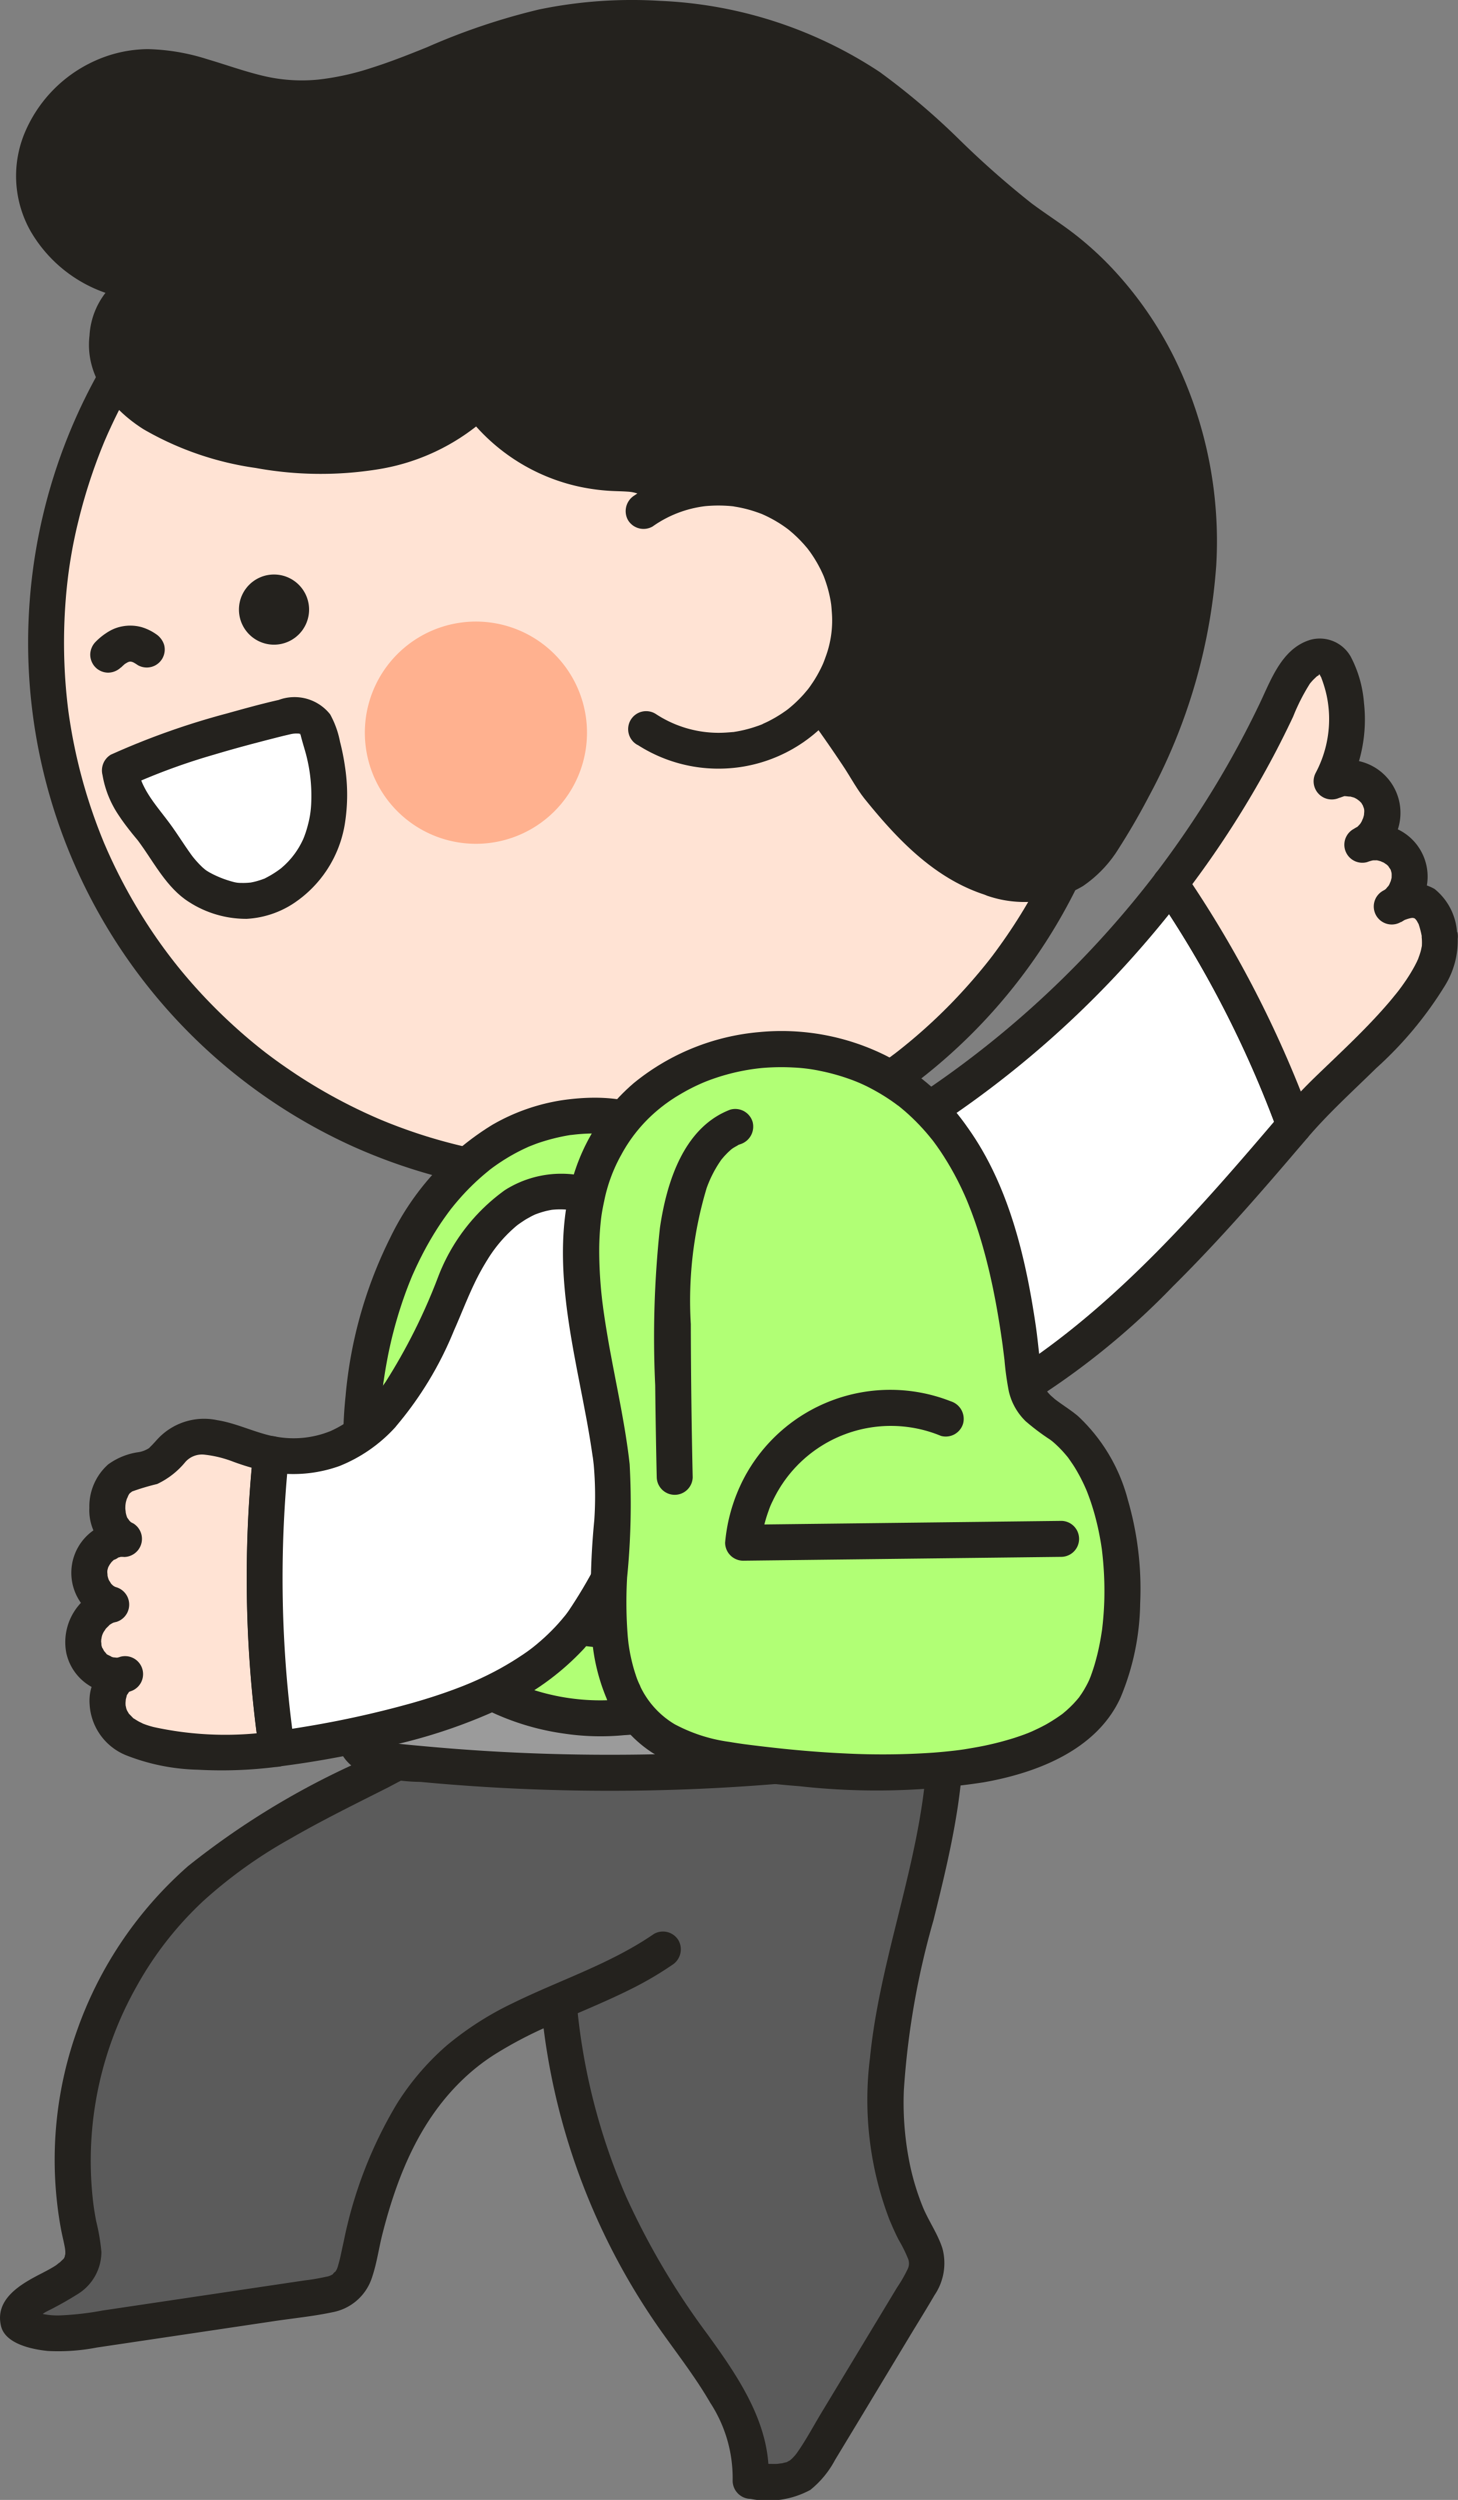 <svg xmlns="http://www.w3.org/2000/svg" width="84.851" height="145.431" viewBox="0 0 84.851 145.431">
  <rect x="0" y="0" width="84.851" height="145.431" fill="#808080" stroke="none"/>
  <g id="img_" transform="translate(-543.607 -739.114)">
    <path id="패스_5023" data-name="패스 5023" d="M600.131,906.364a37.145,37.145,0,0,0,4.5,34.521c2.07,2.942,4.673,5.968,4.434,9.428,1.87.114,2.794.261,3.782-1.374l5.883-9.737a3.209,3.209,0,0,0,.591-1.5,3.627,3.627,0,0,0-.62-1.721c-2.5-4.669-1.953-10.146-.809-15.213s2.839-10.137,2.466-15.294" transform="translate(-21.768 -66.874)" fill="#5b5b5b"/>
    <path id="패스_5024" data-name="패스 5024" d="M598.42,905.382a37.28,37.28,0,0,0-2.092,18.038,38.894,38.894,0,0,0,6.692,17.289c1.013,1.441,2.107,2.832,2.991,4.359a8,8,0,0,1,1.3,4.541,1.065,1.065,0,0,0,1.047,1.047,5.182,5.182,0,0,0,3.474-.523,5.606,5.606,0,0,0,1.442-1.749l1.452-2.4,2.9-4.806c.477-.789.967-1.572,1.43-2.369a3.311,3.311,0,0,0,.465-2.723c-.267-.84-.793-1.578-1.133-2.39a14.734,14.734,0,0,1-.692-2.175,17.716,17.716,0,0,1-.419-4.663A46.693,46.693,0,0,1,619,916.993c.991-3.991,1.98-8.08,1.7-12.224a1.072,1.072,0,0,0-1.047-1.047,1.055,1.055,0,0,0-1.047,1.047c.475,6.915-2.623,13.416-3.3,20.216a19.518,19.518,0,0,0,1.12,9.4c.167.4.343.8.542,1.191a8.229,8.229,0,0,1,.535,1.067.751.751,0,0,1-.019.67,8.106,8.106,0,0,1-.6,1.039l-2.827,4.679-1.566,2.592c-.491.813-.943,1.674-1.5,2.446.1-.145-.013.016-.044.05-.059.065-.116.129-.179.19-.039.038-.085.071-.122.109s.158-.084-.037.017c-.053.028-.109.059-.16.09-.165.1.188-.031-.017,0-.117.02-.239.06-.356.087.267-.062-.087,0-.19.008-.143.005-.286,0-.43,0-.37-.01-.739-.038-1.107-.06l1.047,1.046c.194-3.232-1.746-6.033-3.55-8.528a43.522,43.522,0,0,1-4.714-7.966,36.346,36.346,0,0,1-2.925-17.423,32.929,32.929,0,0,1,.734-4.831,36.031,36.031,0,0,1,1.489-4.923,1.055,1.055,0,0,0-.731-1.287,1.07,1.07,0,0,0-1.287.731" transform="translate(-21.067 -66.171)" fill="#24221e"/>
    <path id="패스_5025" data-name="패스 5025" d="M588.194,904.848a31.507,31.507,0,0,0-20.155,2.884c-5.519,2.864-11.026,5.121-14.818,9.989a21.666,21.666,0,0,0-4.213,17.855,2.739,2.739,0,0,1,.047,1.607c-.631,1.565-3.982,1.787-3.662,3.424,1.075.848,2.711.688,4.131.477l13.3-1.979a3.318,3.318,0,0,0,1.512-.482,2.628,2.628,0,0,0,.815-1.674c.949-4.491,2.555-9.177,6.462-12.158,3.314-2.528,7.844-3.48,11.284-5.871" transform="translate(-0.71 -66.402)" fill="#5b5b5b"/>
    <path id="패스_5026" data-name="패스 5026" d="M587.762,903.143a32.849,32.849,0,0,0-12.338.013,31.227,31.227,0,0,0-5.724,1.662c-1.881.749-3.659,1.71-5.465,2.619a46.1,46.1,0,0,0-9.69,5.947,22.784,22.784,0,0,0-6.484,9.641,22.363,22.363,0,0,0-.914,11.421c.069.379.2.895.244,1.185a1.5,1.5,0,0,1,.012.374c.019-.148-.08.254.013.018-.016.041-.048.078-.062.12s-.047.077-.072.114q.145-.179.038-.049c-.1.1-.211.2-.309.3.188-.19-.08.051-.156.1-.268.172-.55.32-.833.466-1.171.6-2.732,1.466-2.357,3.057.248,1.049,1.824,1.364,2.73,1.453a11.727,11.727,0,0,0,2.847-.2l6.946-1.033,3.4-.507c1.117-.166,2.262-.278,3.367-.513a2.988,2.988,0,0,0,2.318-2.074c.268-.8.382-1.659.589-2.475.862-3.385,2.172-6.613,4.707-9.019a11.85,11.85,0,0,1,2.048-1.566,24.131,24.131,0,0,1,2.564-1.356c1.706-.792,3.464-1.468,5.146-2.31a19.866,19.866,0,0,0,2.393-1.4,1.073,1.073,0,0,0,.375-1.432,1.055,1.055,0,0,0-1.432-.375c-2.523,1.738-5.468,2.679-8.2,4.02a18.286,18.286,0,0,0-3.852,2.463,15.188,15.188,0,0,0-2.9,3.386,25.222,25.222,0,0,0-3.1,8.017c-.074.324-.14.649-.213.974-.04.173-.09.341-.138.512-.007.023-.074.185-.01.045a1.744,1.744,0,0,1-.153.274c.1-.147-.2.159-.087.081a.954.954,0,0,1-.423.17,11.962,11.962,0,0,1-1.259.215l-5.542.825-6.207.924a17.327,17.327,0,0,1-2.433.283,4.291,4.291,0,0,1-1.014-.074c-.07-.016-.141-.034-.211-.054-.014,0-.31-.107-.153-.042a2.48,2.48,0,0,1-.548-.33l.481.625c.025.151,0,.17.016.028.022-.178-.063.243.007.023.019-.062-.108.222-.013.043s-.149.133.014-.025c.045-.043.09-.088.135-.132.144-.139-.056.026,0,0,.146-.08.282-.187.427-.27a20.613,20.613,0,0,0,1.822-1.017,2.891,2.891,0,0,0,1.4-2.464,11.926,11.926,0,0,0-.309-1.809c-.1-.536-.157-.916-.206-1.4a20.626,20.626,0,0,1,2.538-12.195,20.075,20.075,0,0,1,3.925-5.031,27.4,27.4,0,0,1,5.032-3.6c1.878-1.086,3.827-2.041,5.762-3.018a40.932,40.932,0,0,1,6-2.643,30.508,30.508,0,0,1,13.458-1.216c.417.057,1.023.16,1.508.253a1.075,1.075,0,0,0,1.287-.731,1.056,1.056,0,0,0-.731-1.288" transform="translate(0 -65.705)" fill="#24221e"/>
    <path id="패스_5027" data-name="패스 5027" d="M621.267,842.487l7.492,14.795c8.751-3.569,15.27-10.933,21.4-18.149a63.721,63.721,0,0,0-7.227-14.059,57.686,57.686,0,0,1-21.67,17.414" transform="translate(-31.218 -34.555)" fill="#fff"/>
    <path id="패스_5028" data-name="패스 5028" d="M619.664,842.324l2.534,5,4.036,7.97.923,1.822a1.048,1.048,0,0,0,1.182.481,44.013,44.013,0,0,0,14.026-9.766c2.02-2,3.924-4.107,5.783-6.252q.711-.82,1.415-1.647c.213-.251.434-.5.642-.753.448-.552.259-1.064.047-1.659-.539-1.513-1.165-3-1.85-4.45a79.084,79.084,0,0,0-5.261-9.218,1.064,1.064,0,0,0-1.807,0,57.1,57.1,0,0,1-15.881,14.184,56.084,56.084,0,0,1-5.413,2.854,1.055,1.055,0,0,0-.376,1.432,1.072,1.072,0,0,0,1.432.376,58.253,58.253,0,0,0,17.96-12.958,61.417,61.417,0,0,0,4.084-4.831h-1.807a63.014,63.014,0,0,1,7.122,13.809l.269-1.018c-4.7,5.524-9.588,11.17-15.68,15.094a33.607,33.607,0,0,1-5.262,2.786l1.182.481-2.534-5-4.037-7.969-.922-1.822a1.047,1.047,0,1,0-1.807,1.057" transform="translate(-30.52 -33.862)" fill="#24221e"/>
    <path id="패스_5029" data-name="패스 5029" d="M673.177,819.293c-.21-1.662-1-2.749-2.782-1.771a2,2,0,0,0-1.741-3.6,2.04,2.04,0,1,0-1.788-3.665,7.664,7.664,0,0,0,.424-6.334,1.714,1.714,0,0,0-.472-.749c-.925-.743-2.087.573-2.568,1.657a56.585,56.585,0,0,1-6.747,11.35,63.765,63.765,0,0,1,7.227,14.059l.481-.565c1.924-2.268,8.37-7.2,7.966-10.386" transform="translate(-45.785 -25.666)" fill="#ffe3d4"/>
    <path id="패스_5030" data-name="패스 5030" d="M673.479,818.313a3.529,3.529,0,0,0-1.309-2.522,2.87,2.87,0,0,0-3.01.126l1.057,1.807a3.044,3.044,0,0,0-2.548-5.508l.806,1.912a3.084,3.084,0,1,0-2.844-5.472l1.432,1.432a8.715,8.715,0,0,0,1-5.129,6.906,6.906,0,0,0-.764-2.67,2.066,2.066,0,0,0-2.353-.991c-1.683.507-2.3,2.362-2.985,3.779q-1.168,2.435-2.57,4.748a58.377,58.377,0,0,1-3.5,5.13,1.017,1.017,0,0,0,0,1.057,63.066,63.066,0,0,1,7.122,13.809,1.056,1.056,0,0,0,1.749.462c1.239-1.456,2.652-2.727,4.014-4.066a21.824,21.824,0,0,0,3.985-4.776,4.958,4.958,0,0,0,.755-2.848,1.077,1.077,0,0,0-1.046-1.047,1.054,1.054,0,0,0-1.047,1.047,3.164,3.164,0,0,1,.012.482c-.01.259.035-.1,0,.034-.023.083-.034.171-.056.255-.046.179-.11.35-.172.524-.02.058-.088.163.021-.049-.023.044-.04.091-.062.135-.044.092-.089.183-.136.272a9.958,9.958,0,0,1-.7,1.116c-.068.1-.137.19-.207.284l-.108.142c.12-.156.021-.028,0,0-.164.2-.329.407-.5.607-1.3,1.519-2.775,2.875-4.211,4.26-.712.687-1.381,1.393-2.022,2.148l1.75.461a65.177,65.177,0,0,0-7.333-14.309v1.057a57.6,57.6,0,0,0,5.19-8.128q.548-1.047,1.052-2.116a11.587,11.587,0,0,1,.98-1.926c-.08.111.025-.031.036-.044.047-.054.093-.108.142-.159s.124-.121.187-.181c.122-.116-.112.071.021-.021.065-.045.132-.083.2-.123-.084.05-.127-.012,0,0,.051.007.187.021-.032-.008.1,0,.109,0,.025-.01s-.077-.011.023.013l-.045-.018c-.072-.032-.061-.022.034.03-.037.016-.061-.053-.075-.072a2.008,2.008,0,0,1,.113.193c.164.3-.024-.078.051.118a6.969,6.969,0,0,1,.309,1.066,6.652,6.652,0,0,1-.649,4.4,1.056,1.056,0,0,0,1.432,1.432c-.191.091.149-.041.195-.054.223-.065-.136-.025.1-.008.053,0,.42.054.194,0,.093.021.184.048.276.072.114.042.12.043.014,0,.057.028.113.057.168.09s.246.191.1.057c.029.026.236.244.176.168s.1.176.121.213c-.092-.187.007.062.023.106.024.123.027.123.011,0,.006.063.009.126.009.189,0,.035-.034.324.005.1a2.525,2.525,0,0,1-.1.368c.065-.192-.035.066-.052.1-.031.055-.064.109-.1.161.07-.084.066-.08-.012.011a2.441,2.441,0,0,1-.2.2c.165-.13-.149.069-.188.089a1.048,1.048,0,0,0,.806,1.913,2.36,2.36,0,0,1,.325-.1c.076-.015.063-.014-.038,0a1.347,1.347,0,0,1,.145-.006c.049,0,.1,0,.146,0q-.175-.032.012,0c.1.024.189.047.282.078-.183-.06.078.041.106.057s.256.183.107.059a1.855,1.855,0,0,1,.208.2c-.126-.143.06.105.083.149q.049.1-.008-.026a2.014,2.014,0,0,1,.075.282c-.014-.118-.016-.115-.007.011,0,.1,0,.194-.011.291.025-.188-.022.047-.039.1-.01.033-.128.28-.038.113a2.6,2.6,0,0,1-.149.251c.111-.161-.059.051-.087.084-.092.08-.1.087-.012.021a1.725,1.725,0,0,1-.166.1,1.047,1.047,0,1,0,1.057,1.807c-.01,0,.305-.154.167-.094.063-.027.129-.049.194-.07.09-.029.181-.049.273-.07-.131.029-.106.014.014.007.149-.008.112.014-.012-.017a1.05,1.05,0,0,0,.173.045c.112,0-.186-.094-.029,0s-.087-.149.011,0c.017.026.169.176.064.056s.03.048.049.079c.034.056.062.117.1.175.059.1-.052-.169.01.02a5.619,5.619,0,0,1,.234,1.016,1.053,1.053,0,0,0,1.288.731,1.075,1.075,0,0,0,.731-1.288" transform="translate(-45.078 -24.964)" fill="#24221e"/>
    <path id="패스_5031" data-name="패스 5031" d="M610.341,780.689a31.131,31.131,0,1,1-31.131-31.131,31.132,31.132,0,0,1,31.131,31.131" transform="translate(-1.798 -4.198)" fill="#ffe3d4"/>
    <path id="패스_5032" data-name="패스 5032" d="M608.591,779.986q0,1.258-.1,2.512-.046.568-.111,1.134c-.012.1-.025.2-.038.307a.718.718,0,0,1-.017.13c-.032.22-.064.44-.1.659a30.972,30.972,0,0,1-1.134,4.668q-.357,1.092-.795,2.155c-.005.013-.133.315-.048.117-.039.091-.078.182-.118.274q-.1.227-.2.453-.268.586-.56,1.16a31.166,31.166,0,0,1-2.4,3.956c-.486.682-.739,1.009-1.274,1.652q-.753.9-1.572,1.749-.784.809-1.625,1.56-.421.376-.854.736-.208.172-.418.341l-.23.183-.154.121q.123-.1-.022.016a32.388,32.388,0,0,1-3.873,2.519q-1,.547-2.033,1.022c-.18.083-.362.163-.544.242-.012.005-.314.134-.116.051l-.276.114q-.554.226-1.116.431a30.881,30.881,0,0,1-4.559,1.271q-.551.109-1.106.2c-.2.033-.405.063-.609.092a.782.782,0,0,1-.13.017l-.307.038q-1.24.144-2.488.19a31.563,31.563,0,0,1-4.9-.2c-.316-.038-.5-.063-.943-.134q-.63-.1-1.255-.228-1.165-.237-2.311-.561t-2.286-.748q-.514-.19-1.021-.4c-.013-.005-.315-.133-.117-.048l-.183-.079q-.318-.139-.634-.284a31.081,31.081,0,0,1-4.053-2.25q-.451-.3-.893-.61c-.16-.113-.319-.229-.477-.344l-.236-.176c-.029-.021-.335-.255-.178-.134q-.892-.69-1.729-1.445a31.223,31.223,0,0,1-3.187-3.319,29.963,29.963,0,0,1-2.558-3.633q-.61-1.016-1.141-2.076-.244-.487-.471-.983-.124-.271-.242-.544c.007.017-.121-.282-.065-.149.033.078-.085-.2-.1-.242a30.943,30.943,0,0,1-1.441-4.486q-.284-1.189-.474-2.4c-.029-.185-.057-.372-.083-.558s.03.249-.01-.079c-.013-.1-.026-.2-.038-.307q-.072-.618-.119-1.237a31.507,31.507,0,0,1,.008-4.92,27.9,27.9,0,0,1,.751-4.623,31.521,31.521,0,0,1,1.481-4.522c.011-.028.078-.185.01-.025.039-.091.078-.182.118-.273q.119-.273.245-.543.248-.54.518-1.07.537-1.056,1.154-2.068.589-.966,1.245-1.887.314-.439.642-.868c-.129.168.069-.087.077-.1l.183-.231q.215-.267.435-.53a31.29,31.29,0,0,1,3.207-3.3q.4-.358.818-.7.227-.187.457-.371l.154-.122.155-.121q-.124.1.021-.016c.629-.472,1.268-.928,1.927-1.356a30.983,30.983,0,0,1,4.069-2.226c.66-.3,1.171-.509,1.961-.8q1.132-.411,2.293-.733,1.123-.312,2.266-.538.6-.119,1.207-.214c.169-.027.338-.051.508-.075a.718.718,0,0,1,.129-.017l.41-.049a31.536,31.536,0,0,1,4.91-.17q1.193.051,2.38.194l.307.038c-.22-.028.115.016.129.018.2.029.406.06.608.093q.6.1,1.2.222a30.943,30.943,0,0,1,4.547,1.3q.515.191,1.021.4c.013.005.315.133.117.048l.273.118q.3.129.589.265,1.054.488,2.07,1.055,1.032.575,2.019,1.228.45.3.891.612c.147.1.292.21.437.318l.2.146c.028.021.335.255.178.134a31.086,31.086,0,0,1,3.417,3.082q.814.85,1.561,1.759c.1.126.207.253.309.381l.182.231a.749.749,0,0,1,.076.1c.236.314.47.63.7.951a31.2,31.2,0,0,1,2.374,3.972q.266.532.512,1.073.1.226.2.454c.005.013.134.314.05.115q.077.184.152.368.43,1.066.781,2.161a30.956,30.956,0,0,1,1.1,4.629c.032.2.062.405.09.609-.03-.221.014.116.016.13.013.1.024.205.036.307q.064.566.108,1.134.092,1.2.091,2.408a1.047,1.047,0,0,0,2.093,0,32.232,32.232,0,0,0-5.908-18.58,32.177,32.177,0,0,0-58.355,16.171,32.159,32.159,0,0,0,18.8,31.719,32.556,32.556,0,0,0,19.736,2.217,32.183,32.183,0,0,0,25.325-26.483,33.608,33.608,0,0,0,.4-5.045,1.047,1.047,0,0,0-2.093,0" transform="translate(-1.094 -3.496)" fill="#24221e"/>
    <path id="패스_5033" data-name="패스 5033" d="M570.921,796.751a2.041,2.041,0,1,1-2.311-1.73,2.042,2.042,0,0,1,2.311,1.73" transform="translate(-9.347 -22.465)" fill="#24221e"/>
    <path id="패스_5034" data-name="패스 5034" d="M554.182,802.421a3.552,3.552,0,0,1,.3-.272l-.212.163a2.135,2.135,0,0,1,.453-.271l-.25.106a1.5,1.5,0,0,1,.363-.1l-.278.038a1.4,1.4,0,0,1,.335,0l-.278-.038a1.65,1.65,0,0,1,.373.1l-.25-.105a2.345,2.345,0,0,1,.414.233,1.047,1.047,0,0,0,1.538-1.182,1.177,1.177,0,0,0-.481-.626,2.948,2.948,0,0,0-.835-.4,2.5,2.5,0,0,0-1.094-.047,2.359,2.359,0,0,0-.794.292,3.753,3.753,0,0,0-.788.618,1.08,1.08,0,0,0-.306.74,1.063,1.063,0,0,0,.306.74,1.053,1.053,0,0,0,.74.307,1.091,1.091,0,0,0,.74-.307" transform="translate(-3.533 -24.472)" fill="#24221e"/>
    <path id="패스_5035" data-name="패스 5035" d="M591.975,805.123a6.464,6.464,0,1,1-7.319-5.478,6.464,6.464,0,0,1,7.319,5.478" transform="translate(-14.273 -24.306)" fill="#ffb18f"/>
    <path id="패스_5036" data-name="패스 5036" d="M560.007,818.778c-1.28-.693-2.072-2.478-3.025-3.616a6.6,6.6,0,0,1-1.711-3.253,52.79,52.79,0,0,1,9.367-3.048c.649-.163,1.446-.279,1.891.221a1.773,1.773,0,0,1,.325.67,9.673,9.673,0,0,1,.112,6.4,5.031,5.031,0,0,1-5.064,3.314,5.827,5.827,0,0,1-1.9-.69" transform="translate(-4.689 -27.982)" fill="#fff"/>
    <path id="패스_5037" data-name="패스 5037" d="M559.845,817.182c-.071-.04-.14-.082-.209-.125-.015-.01-.169-.121-.094-.063s-.13-.115-.125-.111c-.051-.046-.1-.093-.148-.142-.111-.111-.217-.227-.319-.347-.047-.055-.091-.109-.136-.166s-.045-.056,0,0l-.065-.087c-.386-.533-.734-1.09-1.115-1.627-.834-1.177-1.831-2.121-2.041-3.575l-.481,1.182a36.655,36.655,0,0,1,4.948-1.816c.89-.267,1.786-.513,2.685-.747q.614-.161,1.228-.315c.19-.048.382-.091.572-.136a1.52,1.52,0,0,1,.427-.028c.158,0-.176-.086.08.014.238.091.04.019.026.008-.138-.108.016.065,0,.022s-.027-.171.039.1c.112.452.267.892.369,1.349a9.478,9.478,0,0,1,.234,2.51,5.7,5.7,0,0,1-.141,1.094c-.049.215-.107.428-.176.636-.027.084-.058.167-.088.251-.056.141-.065.165-.027.075-.022.05-.045.1-.069.149a4.718,4.718,0,0,1-1.275,1.642,5.74,5.74,0,0,1-.875.548c-.178.1-.091.045-.044.024a3.679,3.679,0,0,1-.352.125,4.027,4.027,0,0,1-.568.133c.178-.028-.047,0-.091,0q-.187.013-.373.007a1.588,1.588,0,0,1-.417-.049,6.075,6.075,0,0,1-1.38-.536,1.07,1.07,0,0,0-1.432.376,1.058,1.058,0,0,0,.376,1.432,6.156,6.156,0,0,0,3.173.867,5.527,5.527,0,0,0,2.635-.838,6.863,6.863,0,0,0,3.077-4.677,10.709,10.709,0,0,0,.01-3.337,13.376,13.376,0,0,0-.289-1.45,5.394,5.394,0,0,0-.575-1.595,2.644,2.644,0,0,0-2.993-.838c-1.011.228-2.015.508-3.013.786a43.84,43.84,0,0,0-6.76,2.4,1.07,1.07,0,0,0-.481,1.182,5.936,5.936,0,0,0,.95,2.354c.243.372.516.725.794,1.072.12.15.246.294.364.445-.089-.114.021.032.053.076.052.071.1.144.153.215.839,1.2,1.584,2.589,2.9,3.333a1.047,1.047,0,0,0,1.057-1.807" transform="translate(-3.999 -27.289)" fill="#24221e"/>
    <path id="패스_5038" data-name="패스 5038" d="M602.606,790.9c2.732.833,4.98.161,6.482-2.191,3.578-5.6,5.892-12.077,5.584-18.6a21.29,21.29,0,0,0-9.112-16.766c-5.008-3.3-7.84-8.12-13.74-10.506a26.285,26.285,0,0,0-17.916-.744c-4.219,1.4-8.344,3.936-12.762,3.367-2.659-.342-5.115-1.807-7.8-1.737-3.542.093-6.664,3.326-6.447,6.678s3.728,6.159,7.253,5.8c-2.442.1-3.682,3.245-2.623,5.326s3.483,3.182,5.811,3.87c5.223,1.543,11.625,1.512,15.426-2.258a10.246,10.246,0,0,0,7.809,4.2,4.736,4.736,0,0,1,2.16.366,3.538,3.538,0,0,1,1.079,1.16c3.807,5.609,8.626,10.9,12.125,16.639,1.812,2.231,3.84,4.532,6.67,5.395" transform="translate(-1.318 -0.703)" fill="#24221e"/>
    <path id="패스_5039" data-name="패스 5039" d="M601.638,791.206a6.685,6.685,0,0,0,5.615-.542,7.2,7.2,0,0,0,2.085-2.186q.95-1.484,1.766-3.049a33.18,33.18,0,0,0,3.912-13.418,24.156,24.156,0,0,0-2.48-12.164,21.7,21.7,0,0,0-3.473-5.014,19.169,19.169,0,0,0-2.185-2.018c-.847-.667-1.758-1.237-2.62-1.881a52.669,52.669,0,0,1-4.254-3.76,41.366,41.366,0,0,0-4.575-3.873,25.08,25.08,0,0,0-12.785-4.137,26.647,26.647,0,0,0-7.033.5,38.026,38.026,0,0,0-6.53,2.2c-1.072.433-2.148.859-3.251,1.206a15.316,15.316,0,0,1-3.086.676,9.694,9.694,0,0,1-3.159-.211c-1.119-.263-2.2-.657-3.3-.981a12.316,12.316,0,0,0-3.434-.583,7.638,7.638,0,0,0-3.11.69,7.981,7.981,0,0,0-4.051,4.141,6.525,6.525,0,0,0,.319,5.75,8.1,8.1,0,0,0,4.584,3.67,7.306,7.306,0,0,0,2.868.319,1.075,1.075,0,0,0,1.047-1.047,1.056,1.056,0,0,0-1.047-1.047,4.459,4.459,0,0,0-4.017,4.191c-.276,2.333,1.277,4.274,3.155,5.454a18.052,18.052,0,0,0,6.52,2.246,20.966,20.966,0,0,0,7.029.091,12.4,12.4,0,0,0,6.668-3.258l-1.644-.212a11.266,11.266,0,0,0,6.537,4.412,11.8,11.8,0,0,0,2.059.3c.33.019.66.02.99.044a2.134,2.134,0,0,1,.705.157.64.64,0,0,1,.249.176c.079.075.227.24.257.278.153.195.378.548.555.8q.655.949,1.337,1.879c1.782,2.439,3.668,4.8,5.5,7.2.913,1.2,1.814,2.4,2.681,3.63q.663.939,1.3,1.9c.411.625.772,1.305,1.242,1.887,1.906,2.359,4.084,4.642,7.058,5.573a1.047,1.047,0,1,0,.556-2.018,9.177,9.177,0,0,1-3.077-1.761,22.492,22.492,0,0,1-2.61-2.731,15.632,15.632,0,0,1-1.1-1.613q-.605-.935-1.242-1.849c-.844-1.215-1.724-2.4-2.618-3.583-1.8-2.372-3.659-4.7-5.431-7.089-.878-1.184-1.666-2.45-2.58-3.6a3.314,3.314,0,0,0-1.768-1.185,12.331,12.331,0,0,0-2.171-.2,9.615,9.615,0,0,1-3.708-1.13,8.906,8.906,0,0,1-1.563-1.077,9.687,9.687,0,0,1-.768-.75c-.114-.125-.223-.254-.332-.383-.076-.091-.117-.147-.244-.325a1.063,1.063,0,0,0-1.643-.212,8.5,8.5,0,0,1-2.211,1.595,7.6,7.6,0,0,1-1.148.507,13.035,13.035,0,0,1-1.38.413,14.291,14.291,0,0,1-1.436.271c.148-.02-.161.017-.211.023-.127.014-.255.026-.383.037-.257.022-.514.038-.771.048a20.176,20.176,0,0,1-3.012-.109q-.2-.021-.39-.046c-.124-.016-.025,0,0,0l-.222-.032q-.387-.057-.773-.129-.738-.135-1.467-.318t-1.436-.405c-.234-.074-.468-.153-.7-.236-.125-.045-.25-.091-.374-.14l-.159-.063c-.02-.008-.23-.1-.118-.047a10.989,10.989,0,0,1-1.352-.689c-.2-.124-.4-.257-.6-.395a.686.686,0,0,1-.133-.1c-.111-.091-.219-.185-.325-.283a6.01,6.01,0,0,1-.48-.5c-.034-.04-.069-.081-.1-.123.09.114-.018-.026-.029-.042-.071-.1-.14-.205-.2-.312s-.127-.216-.183-.327c-.02-.039-.038-.079-.057-.118-.068-.141.053.156.006.007a5.3,5.3,0,0,1-.161-.59c-.009-.043-.016-.087-.021-.13.013.094.01.132.008.016s-.013-.234-.012-.352.011-.236.018-.353c0-.02.021-.167,0-.036s.011-.056.016-.079a5.246,5.246,0,0,1,.188-.679c.014-.041.031-.082.047-.123-.036.088-.05.1,0,.01s.1-.206.164-.305.124-.193.19-.287c-.115.163.028-.029.079-.084.077-.084.158-.16.24-.237.031-.029.064-.055.1-.082-.068.057-.1.07-.01.013s.188-.12.288-.173l.114-.056c.106-.053-.164.044.025-.005.1-.026.193-.056.291-.081.033-.008.217-.04.078-.019s.128-.006.13-.006v-2.093a6.365,6.365,0,0,1-1.341-.011c-.124-.016-.008,0,.014,0l-.158-.027c-.1-.02-.209-.041-.313-.066a6.759,6.759,0,0,1-.665-.192c-.1-.035-.2-.072-.3-.111.133.053-.1-.046-.141-.063-.208-.1-.411-.206-.609-.323a4.939,4.939,0,0,1-.936-.679q-.233-.211-.447-.441c-.071-.077-.141-.154-.208-.234-.033-.039-.066-.08-.1-.12-.109-.135.075.105-.026-.035a6.591,6.591,0,0,1-.648-1.107c.066.144-.032-.083-.049-.127-.035-.1-.068-.192-.1-.289a5.428,5.428,0,0,1-.154-.643c-.009-.05-.018-.1-.024-.151,0,.021.016.148.007.024-.008-.1-.016-.205-.02-.308a6.285,6.285,0,0,1,.02-.663c.014-.2-.022.069.016-.126.019-.1.037-.2.059-.3a5.877,5.877,0,0,1,.184-.637c.017-.048.1-.264.077-.21s.072-.157.1-.2a6.673,6.673,0,0,1,.326-.588,6.417,6.417,0,0,1,1.571-1.67,7.09,7.09,0,0,1,1.153-.657c.11-.05.017-.008,0,0,.049-.02.1-.04.149-.058q.15-.056.3-.105a6.47,6.47,0,0,1,.672-.176c.1-.021.211-.041.316-.056-.156.023.1-.009.149-.012a6.725,6.725,0,0,1,.776-.015,7.218,7.218,0,0,1,1.435.194c2.167.477,4.189,1.423,6.425,1.592a15.751,15.751,0,0,0,6.4-1.1c2.061-.734,4.045-1.668,6.122-2.359a23.2,23.2,0,0,1,6.316-1.168,25.577,25.577,0,0,1,6.406.506,23.19,23.19,0,0,1,5.933,2.013c3.338,1.735,5.791,4.459,8.615,6.985q1.112,1,2.3,1.9c.74.562,1.616,1.1,2.3,1.634a19.128,19.128,0,0,1,2.06,1.877,17.542,17.542,0,0,1,1.705,2.077,20.877,20.877,0,0,1,2.537,4.881,22.658,22.658,0,0,1,.786,2.722q.153.691.264,1.39c.07.442.1.711.151,1.235a27.414,27.414,0,0,1-2,12.5,37.374,37.374,0,0,1-2.917,5.8q-.208.34-.423.677c-.062.1-.126.2-.193.291-.028.04-.207.276-.132.183a6.1,6.1,0,0,1-.42.468q-.108.107-.221.208c-.047.042-.244.2-.2.169.085-.064-.045.031-.051.035-.04.026-.08.055-.12.081-.08.053-.161.1-.245.151s-.166.09-.251.134c-.042.022-.085.041-.127.062.094-.045.073-.026-.011,0a5.317,5.317,0,0,1-.541.171c-.092.023-.185.044-.279.062l-.142.025c-.165.028.158-.013-.01,0a6.875,6.875,0,0,1-1.21-.008c-.123-.012-.008,0,.015,0-.053-.007-.107-.016-.16-.025q-.162-.028-.324-.062c-.242-.051-.481-.116-.718-.187a1.047,1.047,0,0,0-.556,2.018" transform="translate(-0.628 0)" fill="#24221e"/>
    <path id="패스_5040" data-name="패스 5040" d="M606.414,800.606a7.655,7.655,0,1,0-.182-12.7" transform="translate(-25.175 -19.064)" fill="#ffe3d4"/>
    <path id="패스_5041" data-name="패스 5041" d="M605.185,800.819a8.7,8.7,0,1,0-.183-14.51,1.073,1.073,0,0,0-.376,1.432,1.056,1.056,0,0,0,1.432.375,6.671,6.671,0,0,1,3.057-1.183,8.1,8.1,0,0,1,1.664.012c.125.014,0,0-.023,0l.2.033q.15.026.3.059a7.482,7.482,0,0,1,.777.214c.094.032.189.065.283.1.062.023.124.047.185.072-.019-.007-.131-.057-.022-.007.225.1.447.212.662.334q.3.17.582.367c.056.039.255.185.211.151-.093-.072.067.055.086.071.05.042.1.084.149.126a7.647,7.647,0,0,1,.981,1.026c-.112-.142.072.1.1.142q.1.141.192.286c.133.208.255.422.367.642.053.1.1.208.151.312,0,.007.069.156.027.057s.032.082.041.105c.089.234.169.472.235.714s.115.459.156.693c.01.052.044.3.023.128.019.154.033.309.042.465a6.084,6.084,0,0,1-.371,2.708c-.038.11-.08.219-.123.327-.062.158.06-.129-.01.025l-.062.135q-.158.336-.347.655c-.117.2-.246.387-.378.575-.028.04-.058.08-.087.118.1-.136,0,0-.018.02-.084.1-.167.2-.255.3q-.231.255-.482.488c-.084.078-.169.153-.257.227-.038.032-.076.062-.113.094-.237.2.084-.059-.059.047a7.733,7.733,0,0,1-1.219.74c-.049.024-.371.166-.2.1-.123.051-.248.1-.374.141a7.742,7.742,0,0,1-.773.224c-.132.03-.265.058-.4.081l-.2.033c.113-.017.046,0-.028,0-.278.025-.555.045-.834.045a6.659,6.659,0,0,1-3.654-1.1,1.047,1.047,0,1,0-1.056,1.807" transform="translate(-24.473 -18.373)" fill="#24221e"/>
    <path id="패스_5042" data-name="패스 5042" d="M615.134,876.583c0-6.75.123-13.77-1.784-20.279a15.67,15.67,0,0,0-4.32-7.629c-5.161-4.531-15.988-2.564-20.831,1.434-3.226,2.664-4.584,7.577-5.726,11.3a113.221,113.221,0,0,0-4.326,20.938,2.144,2.144,0,0,0,.126,1.28c.373.681,1.329.859,2.158.947a117.885,117.885,0,0,0,30-.63c1.551-.233,3.272-.6,4.117-1.811a4.914,4.914,0,0,0,.594-2.94c-.008-.863-.01-1.733-.01-2.607" transform="translate(-13.87 -42.995)" fill="#9b9b9b"/>
    <path id="패스_5043" data-name="패스 5043" d="M615.485,875.879a108.879,108.879,0,0,0-.628-14.831,37.321,37.321,0,0,0-1.554-6.876,17.361,17.361,0,0,0-3.143-5.842c-2.374-2.769-5.9-3.877-9.456-4a23.321,23.321,0,0,0-10.47,2.175,14.427,14.427,0,0,0-4.062,2.693,15.461,15.461,0,0,0-3.193,4.879A50.016,50.016,0,0,0,581,859.652c-.7,2.3-1.369,4.612-1.945,6.949a114.735,114.735,0,0,0-2.639,14.9,3.306,3.306,0,0,0,.2,1.843,2.407,2.407,0,0,0,1.193,1.122,10.9,10.9,0,0,0,3.446.6q3.818.359,7.654.468a118.031,118.031,0,0,0,15.248-.551q1.924-.2,3.841-.453a33.078,33.078,0,0,0,3.436-.552,6.141,6.141,0,0,0,2.752-1.353,4.557,4.557,0,0,0,1.292-3.22c.06-1.17,0-2.354,0-3.526a1.047,1.047,0,1,0-2.093,0c0,1.152.053,2.314,0,3.466a3.31,3.31,0,0,1-.226,1.183,2.96,2.96,0,0,1-.182.319c-.071.113-.013.028.006,0-.032.04-.066.078-.1.115a2.931,2.931,0,0,1-.216.215c-.038.034-.076.068-.116.1.087-.069.013-.011-.035.019a3.786,3.786,0,0,1-1.051.5,10.79,10.79,0,0,1-1.357.324c-1.082.2-2.178.331-3.269.467a117.848,117.848,0,0,1-14.571.9q-3.653,0-7.3-.226-1.822-.114-3.64-.284c-.585-.054-1.172-.105-1.755-.178-.123-.016-.009,0,.014,0l-.16-.026c-.106-.019-.211-.041-.315-.066s-.2-.057-.3-.089-.011,0,.011.012c-.061-.026-.117-.065-.178-.09-.177-.075.06.032-.1-.065-.007,0-.117-.121-.042-.037s-.022-.034-.026-.052c.025.113-.035-.179-.014-.036a1.99,1.99,0,0,1,0-.418c.039-.575.123-1.15.193-1.722q.209-1.712.476-3.415.554-3.548,1.332-7.054a111.015,111.015,0,0,1,3.5-12.512,20.788,20.788,0,0,1,2.336-4.937,8.8,8.8,0,0,1,.718-.954,10.105,10.105,0,0,1,.931-.956c.142-.127.289-.249.438-.37l.1-.075c-.008.007-.145.109-.049.04.078-.057.154-.115.233-.172q.434-.311.891-.587a17.626,17.626,0,0,1,2.018-1.047c.039-.018.262-.114.179-.079s.143-.058.184-.075q.291-.118.585-.226.574-.213,1.16-.393a23.411,23.411,0,0,1,2.43-.611q.622-.121,1.249-.209c-.173.024.069-.008.124-.015l.3-.035c.218-.023.436-.044.654-.06a20.1,20.1,0,0,1,2.5-.041c.407.019.813.052,1.218.1.065.008.288.039.105.013l.285.043q.306.05.609.111a13.419,13.419,0,0,1,2.216.66c.112.044-.028-.012-.041-.018l.124.054.245.112c.174.083.346.171.516.264a9.218,9.218,0,0,1,.932.585c.032.023.227.169.139.1s.1.084.133.11c.184.152.361.313.533.479a11.2,11.2,0,0,1,.983,1.082,13.8,13.8,0,0,1,1.523,2.539,20.609,20.609,0,0,1,1.021,2.692c.337,1.081.615,2.18.846,3.289a68.65,68.65,0,0,1,1.058,13.813c0,1.139,0,2.278,0,3.417a1.047,1.047,0,1,0,2.093,0" transform="translate(-13.174 -42.291)" fill="#24221e"/>
    <path id="패스_5044" data-name="패스 5044" d="M584.378,860.967a21.624,21.624,0,0,1,.642-3.956c1.218-4.422,5.68-3.222,9.4-3.324a3.652,3.652,0,0,0,1.4-.252c1.637-.733,1.628-3.309.326-4.543s-3.29-1.39-5.071-1.182c-12.2,1.427-15.867,22.437-8.455,30.63a13.816,13.816,0,0,0,11.641,4.273,5.476,5.476,0,0,0,3.176-1.237,2.283,2.283,0,0,0,.4-3.016c-.932-1.112-2.73-.808-4.224-.77a8.756,8.756,0,0,1-7.235-3.536,11.954,11.954,0,0,1-1.893-5.822,42.627,42.627,0,0,1-.1-7.266" transform="translate(-14.147 -43.623)" fill="#b1ff75"/>
    <path id="패스_5045" data-name="패스 5045" d="M584.718,860.27a19.334,19.334,0,0,1,.6-3.678,5.6,5.6,0,0,1,.231-.682c-.067.158.025-.044.051-.1.054-.107.111-.213.173-.316s.126-.192.191-.287c-.1.147-.014.017.042-.048.131-.152.288-.275.426-.419.1-.1-.149.1-.027.02.032-.02.063-.045.094-.067.075-.051.151-.1.228-.145s.157-.088.238-.128.318-.121.1-.052a8.171,8.171,0,0,1,1.116-.3c.089-.016.307-.045.09-.019.1-.012.2-.023.294-.032.214-.021.429-.034.644-.043.415-.017.83-.016,1.244-.007.878.018,1.755.071,2.632.076a4.532,4.532,0,0,0,3.311-.933c1.514-1.436,1.231-4.039-.075-5.5-1.606-1.793-4.333-1.888-6.539-1.568a11.61,11.61,0,0,0-4.09,1.439,15.7,15.7,0,0,0-5.917,6.53,25.618,25.618,0,0,0-2.616,9.249,24.155,24.155,0,0,0,.813,9.24,14.5,14.5,0,0,0,5.6,7.959,14.809,14.809,0,0,0,6.32,2.434,14.334,14.334,0,0,0,3.483.089,7.2,7.2,0,0,0,3.564-1.135,3.691,3.691,0,0,0,1.63-3.208,3.027,3.027,0,0,0-2.219-2.653,9.8,9.8,0,0,0-3.242-.147,7.563,7.563,0,0,1-3.059-.459,7.457,7.457,0,0,1-4.344-4.074,19.017,19.017,0,0,1-1.09-7.139c-.029-1.3,0-2.6.1-3.9a1.056,1.056,0,0,0-1.047-1.047,1.067,1.067,0,0,0-1.047,1.047,40.629,40.629,0,0,0,.122,7.454,12.56,12.56,0,0,0,2.487,6.776,9.633,9.633,0,0,0,5.658,3.27,14.853,14.853,0,0,0,3.251.115c.236-.009.472-.014.709-.009.124,0,.249.008.373.018l.157.014c-.112-.011-.045-.009.028.005.115.023.228.047.341.078.056.017.328.13.159.047.087.042.168.091.251.141.036.021.14.122.019.011.048.044.094.09.141.137,0,0,.1.129.047.054s.047.092.058.111c.057.1,0,0,0-.018.017.047.031.1.044.145.007.027.041.232.026.109s0,.054,0,.063c0,.051,0,.1,0,.154,0,.109.035-.1-.007.081-.023.1-.051.2-.081.3-.008.024-.078.179-.014.045-.023.048-.048.1-.074.142s-.181.286-.1.187a2.226,2.226,0,0,1-.261.274,3.285,3.285,0,0,1-1.187.628,7.683,7.683,0,0,1-1.5.294,12.79,12.79,0,0,1-6.13-.892,13.488,13.488,0,0,1-2.642-1.456,10.132,10.132,0,0,1-1.119-.92,11.842,11.842,0,0,1-.944-.987c-.1-.113-.186-.231-.281-.344-.04-.047.12.161,0-.007-.054-.074-.109-.148-.163-.223q-.283-.4-.535-.816a18.16,18.16,0,0,1-.894-1.752c.086.185.023.056-.021-.053-.028-.068-.055-.136-.081-.205q-.1-.257-.193-.52-.169-.477-.309-.963a20.131,20.131,0,0,1-.48-2.055c-.032-.179-.062-.359-.09-.54-.012-.078-.023-.155-.034-.233-.008-.052-.015-.1-.022-.156.01.073.022.176.007.043-.043-.368-.084-.737-.113-1.107-.057-.737-.081-1.477-.073-2.215s.048-1.5.121-2.24q.028-.285.062-.57c.01-.081.02-.163.03-.244.007-.052.029-.205,0,.035.008-.055.015-.108.023-.163q.082-.568.188-1.131a24.67,24.67,0,0,1,1.206-4.282c.062-.161.127-.321.191-.481.1-.247-.043.094.033-.079.042-.1.084-.193.127-.289q.216-.483.458-.955a18.7,18.7,0,0,1,1.065-1.826c.195-.293.4-.578.611-.86.111-.148-.109.133.042-.054l.14-.174c.117-.143.237-.284.359-.423a13.684,13.684,0,0,1,1.426-1.4c.119-.1.241-.2.362-.3-.161.129-.039.031.045-.032s.154-.113.231-.168q.394-.278.808-.523.431-.253.882-.467l.194-.09c.043-.02.088-.037.131-.058,0,0-.195.078-.086.036.168-.064.333-.133.5-.193a11.367,11.367,0,0,1,1.948-.492c.215-.037-.045,0,.019,0,.114-.012.227-.027.341-.038q.4-.04.812-.05c.272-.006.544,0,.816.017a3.463,3.463,0,0,1,.638.082,5.679,5.679,0,0,1,.713.189,2.481,2.481,0,0,1,.616.286,2.37,2.37,0,0,1,.466.337c.078.072.148.149.222.227.012.012.1.127.027.03s.033.053.044.071c.054.087.108.174.154.264.036.07.1.24.039.07a4.88,4.88,0,0,1,.176.635c.026.12,0-.048-.006-.061.007.058.012.116.016.174q.007.13.005.26c0,.045-.023.34-.007.2s-.029.144-.042.194c-.023.1-.054.186-.085.279-.038.112.022-.051.027-.06-.024.048-.047.1-.074.145-.039.071-.084.138-.129.206.13-.2-.053.039-.1.094-.106.124.126-.059-.079.064-.036.021-.2.116-.158.094a2.373,2.373,0,0,1-.712.145c-.851.052-1.709,0-2.56-.029a12.278,12.278,0,0,0-4.9.452,4.939,4.939,0,0,0-2.067,1.424,6.653,6.653,0,0,0-1.271,2.739,24.818,24.818,0,0,0-.555,3.753,1.055,1.055,0,0,0,1.047,1.046,1.068,1.068,0,0,0,1.047-1.046" transform="translate(-13.441 -42.927)" fill="#24221e"/>
    <path id="패스_5046" data-name="패스 5046" d="M554.131,892.692a1.916,1.916,0,0,1-2.386-1.5,2.272,2.272,0,0,1,1.618-2.554,1.935,1.935,0,0,1-1.263-2.211,1.971,1.971,0,0,1,2-1.6c-1.346-.588-1.3-3.111.066-3.759a16.38,16.38,0,0,0,1.841-.584,14.016,14.016,0,0,0,1.161-1.107c1.361-1.1,3.174-.122,4.763.349a6.475,6.475,0,0,0,.707.161,69.813,69.813,0,0,0,.336,17.148,22.59,22.59,0,0,1-6.265-.019q-.342-.055-.682-.124a3.8,3.8,0,0,1-2.614-1.455c-.564-.9-.281-2.459.716-2.742" transform="translate(-3.258 -56.181)" fill="#ffe3d4"/>
    <path id="패스_5047" data-name="패스 5047" d="M553.156,890.994a1.653,1.653,0,0,1-.185.05q.183-.019,0-.005c-.056,0-.318-.041-.1.006a2.261,2.261,0,0,1-.272-.074c.2.069-.129-.08-.173-.107-.166-.1.048.086-.086-.077-.029-.035-.184-.228-.085-.084-.027-.038-.187-.367-.12-.186a1.7,1.7,0,0,1-.08-.291c.037.2.005-.106,0-.127.011-.127.007-.136-.01-.026q.013-.076.03-.151a.939.939,0,0,1,.184-.46c.035-.059.073-.115.113-.17-.05.065-.051.071,0,.016.027-.029.268-.256.12-.138a2,2,0,0,1,.248-.155c.11-.054.115-.056.016-.007a1.651,1.651,0,0,1,.185-.048,1.055,1.055,0,0,0,0-2.018c-.295-.089.163.088-.113-.045l-.084-.052c.065.055.071.059.016.01a1.565,1.565,0,0,1-.176-.181c.111.141-.063-.121-.066-.127l-.047-.093q.046.11.009.007a2.4,2.4,0,0,1-.067-.255c.034.184,0-.129,0-.145l.005-.107c-.013.083-.012.086,0,.012a1.682,1.682,0,0,1,.077-.258c-.054.129.033-.043.059-.085s.146-.188.056-.087a1.868,1.868,0,0,1,.225-.22c-.138.111.353-.151.158-.087.024-.008.324-.073.11-.047a1.5,1.5,0,0,1,.3,0,1.054,1.054,0,0,0,.528-1.95,1.866,1.866,0,0,1-.258-.148c.229.155-.007-.034-.056-.088.187.2,0-.039-.042-.1-.05-.1-.046-.09.011.041-.019-.048-.036-.1-.051-.147-.031-.1-.051-.2-.072-.308.057.282,0-.056,0-.123,0-.109.007-.216.016-.324-.022.266,0,.023.017-.042.024-.105.059-.206.093-.307-.083.253.029-.048.063-.107s.055-.088.085-.13c-.087.108-.094.118-.019.032.058-.054.3-.212.076-.087a13.651,13.651,0,0,1,1.521-.457,4.715,4.715,0,0,0,1.641-1.281,1.29,1.29,0,0,1,1.13-.425,6.616,6.616,0,0,1,1.616.393,14.206,14.206,0,0,0,1.96.578l-.768-1.009a70.832,70.832,0,0,0,.373,17.426l1.009-1.325a19.5,19.5,0,0,1-7.151-.216,4.985,4.985,0,0,1-.685-.222c.149.064-.144-.076-.149-.078-.1-.051-.188-.108-.28-.166-.169-.105,0,.028-.131-.1-.049-.049-.218-.225-.213-.218.02.027-.105-.179-.13-.223.086.154.01.025-.017-.071-.011-.038-.062-.319-.03-.065a2.18,2.18,0,0,1-.015-.266c0-.035.033-.352.01-.213s.052-.171.059-.2c.046-.2-.092.12.025-.062.028-.043.177-.242.017-.059a1.6,1.6,0,0,1,.168-.169q-.162.125-.016.032c-.13.048-.139.053-.027.016a1.07,1.07,0,0,0,.731-1.287,1.058,1.058,0,0,0-1.288-.731,2.718,2.718,0,0,0-1.769,2.763,3.4,3.4,0,0,0,2.1,2.949,12.107,12.107,0,0,0,4.19.849,25.262,25.262,0,0,0,4.6-.166,1.07,1.07,0,0,0,1.009-1.325,68.78,68.78,0,0,1-.3-16.869,1.047,1.047,0,0,0-.768-1.01c-1.164-.214-2.232-.777-3.4-.964a3.691,3.691,0,0,0-3.5,1.125c-.092.1-.181.2-.275.3-.032.033-.239.236-.169.179a1.541,1.541,0,0,1-.693.264,3.927,3.927,0,0,0-1.717.707,3.271,3.271,0,0,0-1.093,2.524,2.956,2.956,0,0,0,1.5,2.719l.528-1.949a3.012,3.012,0,0,0-1.017,5.869V886.94a3.326,3.326,0,0,0-2.349,3.841,2.981,2.981,0,0,0,3.674,2.231,1.047,1.047,0,1,0-.557-2.018" transform="translate(-2.562 -55.492)" fill="#24221e"/>
    <path id="패스_5048" data-name="패스 5048" d="M576.211,868.012c1.9-2.052,3.125-5.052,4.159-7.5,1.074-2.54,2.934-5.151,5.673-5.475a5.867,5.867,0,0,1,5.146,2.428,10.992,10.992,0,0,1,1.963,5.542c.642,5.88-1.809,11.329-4.748,16.251-2.777,4.651-8.85,6.356-13.868,7.415-1.474.311-2.965.584-4.457.762a69.813,69.813,0,0,1-.336-17.148,6.736,6.736,0,0,0,6.468-2.278" transform="translate(-10.362 -46.588)" fill="#fff"/>
    <path id="패스_5049" data-name="패스 5049" d="M576.252,868.065a20.555,20.555,0,0,0,3.43-5.63c.411-.923.771-1.871,1.209-2.781a13.763,13.763,0,0,1,.725-1.323,8.139,8.139,0,0,1,.787-1.088q.231-.268.485-.516c.151-.148.4-.371.5-.447.07-.054.347-.244.5-.337.09-.053.182-.1.275-.154l.14-.071c.016-.008.193-.089.114-.054a6,6,0,0,1,.571-.185c.121-.032.242-.056.365-.079s.013-.005-.011,0c.077-.01.154-.016.231-.022a4.906,4.906,0,0,1,.75.011c.123.011.034,0,.007,0,.057.008.114.019.17.03q.227.043.449.105a5.231,5.231,0,0,1,2.342,1.466,7.27,7.27,0,0,1,1.521,2.634c1.444,4.264.526,9.031-1.228,13.092-.459,1.062-.973,2.1-1.522,3.118a27.842,27.842,0,0,1-1.691,2.875c-.06.085-.121.169-.184.252s-.008.011.005-.007l-.1.121q-.229.281-.475.545a11.826,11.826,0,0,1-1.009.96,9.129,9.129,0,0,1-.99.743c-.392.264-.8.51-1.21.739A18.955,18.955,0,0,1,580,883.179c-.886.341-1.789.634-2.7.894a57.871,57.871,0,0,1-6.1,1.362c-.6.1-1.207.2-1.814.269l1.009.768a68.779,68.779,0,0,1-.3-16.87l-1.325,1.009a7.983,7.983,0,0,0,4.25-.309,8.812,8.812,0,0,0,3.236-2.238,1.047,1.047,0,0,0-1.48-1.48c-.19.2-.385.4-.59.585-.1.093-.207.179-.311.269s-.106.086-.029.026c-.054.041-.109.081-.164.121a7.029,7.029,0,0,1-.685.435c-.118.066-.239.127-.361.186-.061.029-.123.057-.185.084.078-.032.082-.035.014-.008a5.705,5.705,0,0,1-3.136.309A1.067,1.067,0,0,0,568,869.6a70.828,70.828,0,0,0,.373,17.426,1.043,1.043,0,0,0,1.009.768,58.2,58.2,0,0,0,7.194-1.363,31.522,31.522,0,0,0,5.857-2.038,15.182,15.182,0,0,0,4.845-3.492,16.149,16.149,0,0,0,1.895-2.76c.609-1.06,1.185-2.139,1.71-3.244,2.16-4.554,3.437-9.659,2.28-14.675a9.236,9.236,0,0,0-3.967-5.988,6.13,6.13,0,0,0-6.537.011,11.071,11.071,0,0,0-3.91,5.1,33.616,33.616,0,0,1-3.034,6.055,9.977,9.977,0,0,1-.94,1.181,1.069,1.069,0,0,0,0,1.48,1.058,1.058,0,0,0,1.48,0" transform="translate(-9.663 -45.901)" fill="#24221e"/>
    <path id="패스_5050" data-name="패스 5050" d="M602.644,878.64c-1.788-3.83-.258-9.514-.711-13.373-.778-6.636-4.218-15.007,1.331-20.72a10.284,10.284,0,0,1,2.166-1.674,12.752,12.752,0,0,1,11.842-.466c6.356,3.1,7.908,11.039,8.641,17.425a4.21,4.21,0,0,0,.462,1.771,5.873,5.873,0,0,0,1.659,1.419c3.94,2.922,4.395,10.979,2.7,15.154-2.606,6.433-15.627,5.2-21.257,4.451a9.7,9.7,0,0,1-5.413-2.022,6.187,6.187,0,0,1-1.424-1.965" transform="translate(-22.736 -41.026)" fill="#b1ff75"/>
    <path id="패스_5051" data-name="패스 5051" d="M602.839,877.407a4.419,4.419,0,0,1-.21-.539c-.092-.273-.17-.552-.236-.832-.059-.251-.108-.5-.149-.759-.006-.038-.044-.3-.026-.166q-.032-.254-.054-.508a25.334,25.334,0,0,1-.035-3.4,42.933,42.933,0,0,0,.148-6.589c-.234-2.106-.688-4.179-1.075-6.26-.1-.523-.191-1.046-.277-1.57q-.062-.38-.119-.761c-.05-.336-.059-.4-.09-.645a25.035,25.035,0,0,1-.211-3.181c0-.511.025-1.023.073-1.531.013-.139.029-.277.045-.417-.02.166.013-.087.02-.136q.064-.411.154-.819a9.226,9.226,0,0,1,.994-2.684,8.873,8.873,0,0,1,2.027-2.518,9.377,9.377,0,0,1,1.433-1.016,10.925,10.925,0,0,1,1.489-.736,12.246,12.246,0,0,1,3.242-.776,13.028,13.028,0,0,1,1.813-.029,9.707,9.707,0,0,1,1.579.2,12.287,12.287,0,0,1,1.686.468,9.179,9.179,0,0,1,1.387.62,11.391,11.391,0,0,1,1.275.8c.039.028.279.21.143.1.09.07.179.142.267.216q.282.234.547.486a12.493,12.493,0,0,1,.965,1.023c.073.087.143.175.215.262.129.157.043.052.016.017l.088.116q.232.312.448.635a17.074,17.074,0,0,1,1.367,2.5c.047.106.094.212.139.319-.068-.161.048.121.066.166q.14.348.269.7.259.71.474,1.436c.28.939.512,1.891.709,2.85s.36,1.931.5,2.9c.017.113.032.226.048.34.005.037.028.206,0,.011.007.048.013.1.019.145.03.238.061.477.09.715a16.482,16.482,0,0,0,.253,1.821,3.518,3.518,0,0,0,.983,1.737,13.272,13.272,0,0,0,1.47,1.1c-.2-.141.032.027.077.065q.11.092.216.19c.163.151.318.31.464.475.065.074.128.149.191.224.027.033.053.066.079.1-.023-.03-.12-.168-.009-.009.124.178.248.353.362.536a10,10,0,0,1,.6,1.138l.074.166c-.006-.014-.062-.151-.016-.039s.08.2.118.3q.133.349.245.706c.139.44.255.886.352,1.337q.071.332.129.666c.019.112.038.224.054.336.01.064.019.129.029.193-.016-.108-.01-.078,0,.012a19.731,19.731,0,0,1,.138,2.862q-.018.684-.087,1.365c-.011.107-.023.214-.035.321-.031.266.013-.06-.017.128-.034.22-.069.44-.11.659-.079.417-.175.831-.293,1.238-.051.179-.108.357-.169.534-.03.085-.06.17-.092.255s-.133.314-.032.093a6.237,6.237,0,0,1-.483.887c-.045.067-.094.131-.138.2-.1.151.129-.15-.025.034-.118.142-.239.281-.368.413q-.17.174-.352.335c-.062.054-.124.106-.187.16-.027.023-.057.042-.083.066-.094.086.173-.123.016-.013a10.171,10.171,0,0,1-.88.57c-.318.179-.646.333-.978.483.255-.115-.054.021-.107.042l-.219.084q-.3.11-.6.207a17.931,17.931,0,0,1-2.338.566q-.3.052-.594.1c-.051.008-.413.057-.152.023q-.173.023-.347.044-.636.075-1.275.123a42.591,42.591,0,0,1-5.177.045c-1.544-.072-3.085-.208-4.62-.388q-.472-.055-.943-.115l-.213-.027-.126-.017-.069-.01-.239-.035c-.16-.024-.319-.05-.478-.077a9.391,9.391,0,0,1-3.208-1.036,5.125,5.125,0,0,1-2.049-2.326,1.056,1.056,0,0,0-1.432-.376,1.07,1.07,0,0,0-.375,1.432,7.164,7.164,0,0,0,2.6,2.954,10.155,10.155,0,0,0,3.55,1.3,49.619,49.619,0,0,0,4.966.627,40.864,40.864,0,0,0,10.738-.225c3.086-.546,6.578-1.874,7.964-4.929a14.685,14.685,0,0,0,1.142-5.477,18.566,18.566,0,0,0-.715-6.021,10.175,10.175,0,0,0-2.89-4.865c-.44-.376-.937-.668-1.391-1.024.073.057-.157-.139-.187-.168-.055-.053-.109-.106-.159-.164-.077-.087-.031-.032-.015-.011a1.652,1.652,0,0,1-.3-.759c-.191-.92-.263-2.079-.413-3.106-.588-4.016-1.579-8.231-3.982-11.583a13.133,13.133,0,0,0-4.711-4.151,13.611,13.611,0,0,0-7.429-1.383,13.384,13.384,0,0,0-7.265,2.954,11.433,11.433,0,0,0-3.674,5.941c-1.119,4.4.048,9,.859,13.352.1.517.189,1.034.273,1.553q.062.379.117.76c.01.066.019.133.028.2,0-.02-.02-.152,0-.029.018.148.038.3.053.444a20.666,20.666,0,0,1,.034,3.2,43.512,43.512,0,0,0-.111,7.143,11.357,11.357,0,0,0,.92,3.465,1.054,1.054,0,0,0,1.432.375,1.071,1.071,0,0,0,.376-1.432" transform="translate(-22.026 -40.321)" fill="#24221e"/>
    <path id="패스_5052" data-name="패스 5052" d="M627.293,874.981a9.622,9.622,0,0,0-12.023,4.471,9.979,9.979,0,0,0-1.1,3.76,1.055,1.055,0,0,0,1.047,1.046l18.539-.224a1.047,1.047,0,0,0,0-2.093l-18.539.224,1.047,1.047c0-.038.031-.307.014-.172.014-.112.034-.224.054-.335.045-.24.1-.48.165-.716q.091-.327.207-.646a4.3,4.3,0,0,1,.247-.583A7.6,7.6,0,0,1,626.737,877a1.053,1.053,0,0,0,1.287-.731,1.072,1.072,0,0,0-.731-1.287" transform="translate(-28.364 -54.352)" fill="#24221e"/>
    <path id="패스_5053" data-name="패스 5053" d="M611.726,847.015c-2.738,1.03-3.727,4.255-4.112,6.894a59.5,59.5,0,0,0-.273,9.153q.028,2.676.089,5.352a1.047,1.047,0,0,0,2.093,0q-.1-4.459-.11-8.919a22.744,22.744,0,0,1,.918-7.9,6.84,6.84,0,0,1,.857-1.659,4.537,4.537,0,0,1,.512-.542,1.319,1.319,0,0,1,.279-.2c.047-.029.1-.054.145-.083.246-.148-.112.026.159-.075a1.076,1.076,0,0,0,.731-1.288,1.055,1.055,0,0,0-1.288-.731" transform="translate(-25.603 -43.355)" fill="#24221e"/>
  </g>
</svg>
